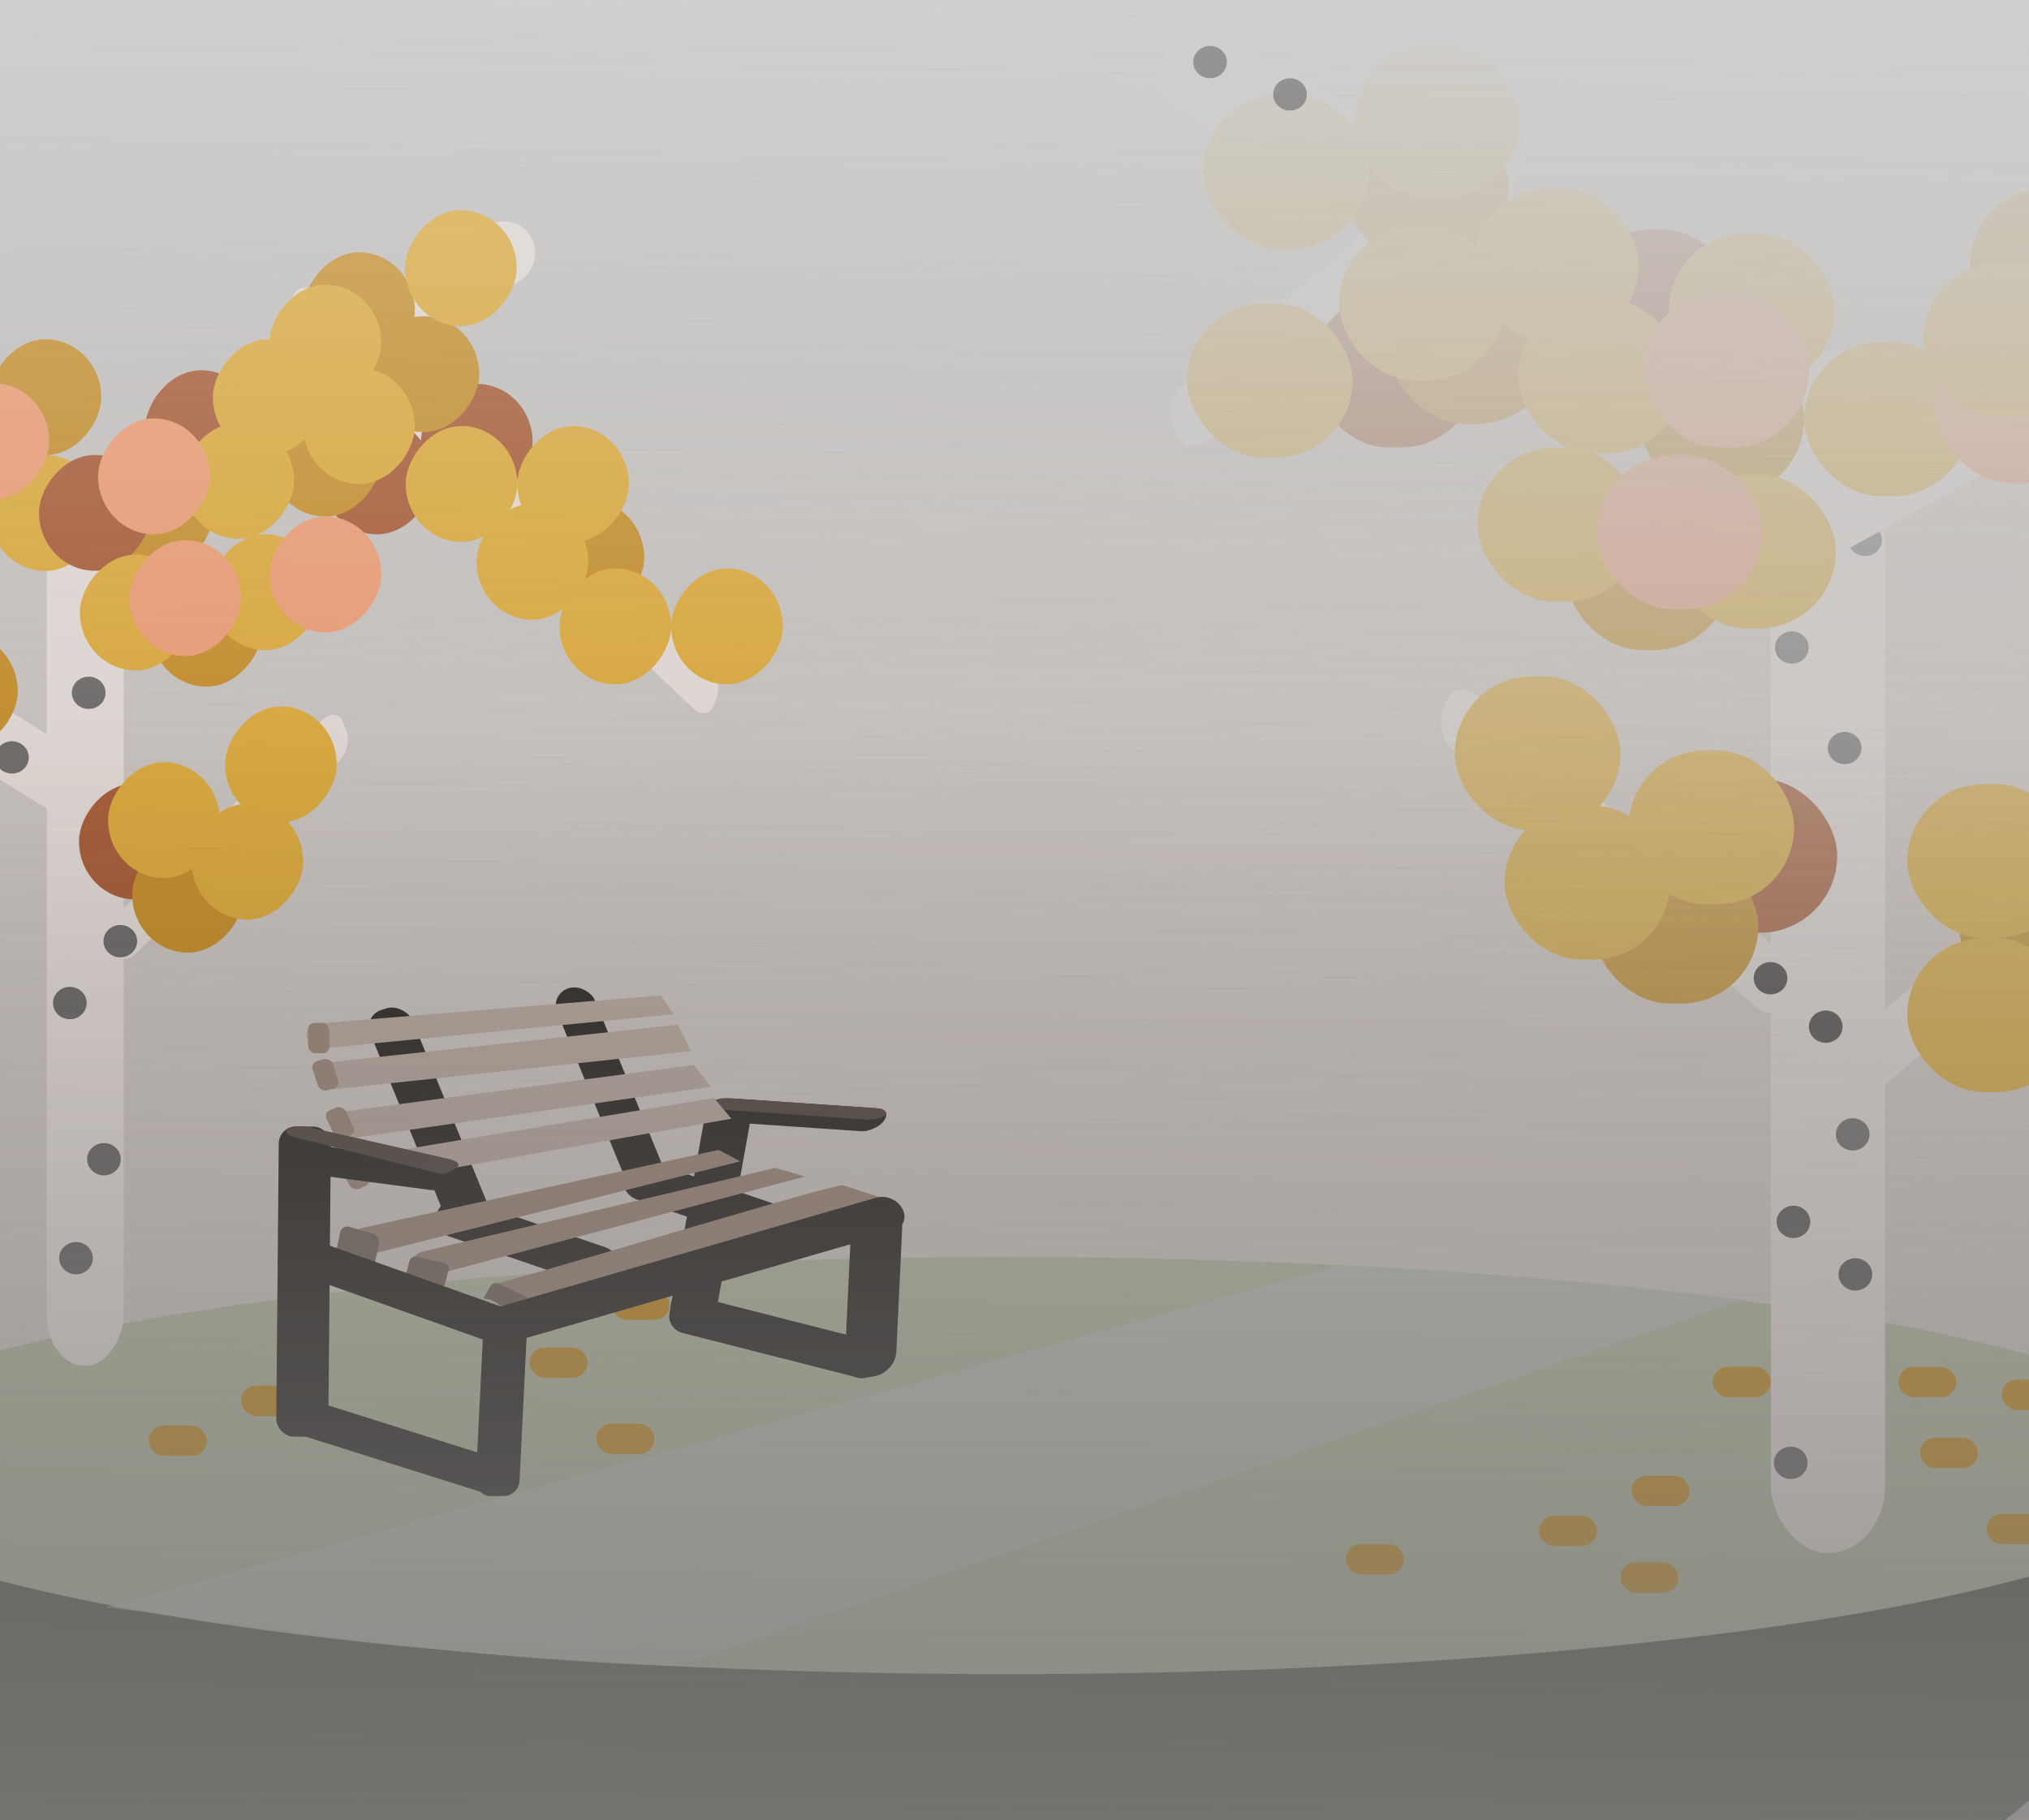 <?xml version="1.0" encoding="UTF-8" standalone="no"?>
<!-- Created with Inkscape (http://www.inkscape.org/) -->

<svg
   width="190.861mm"
   height="171.231mm"
   viewBox="0 0 190.861 171.231"
   version="1.1"
   id="svg6261"
   xmlns:xlink="http://www.w3.org/1999/xlink"
   xmlns="http://www.w3.org/2000/svg"
   >
  <rect x="0" y="0" width="190.861" height="171.231" fill="#333333" stroke="none"/>
  <defs
     id="defs6258">
    <linearGradient
       id="linearGradient149414">
      <stop
         style="stop-color:#b187de;stop-opacity:1;"
         offset="0"
         id="stop149410" />
      <stop
         style="stop-color:#b187de;stop-opacity:0;"
         offset="1"
         id="stop149412" />
    </linearGradient>
    <linearGradient
       id="linearGradient146892">
      <stop
         style="stop-color:#caac35;stop-opacity:1;"
         offset="0"
         id="stop146888" />
      <stop
         style="stop-color:#caac35;stop-opacity:0;"
         offset="1"
         id="stop146890" />
    </linearGradient>
    <clipPath
       clipPathUnits="userSpaceOnUse"
       id="clipath_lpe_path-effect160124">
      <path
         id="lpe_path-effect160124"
         style="fill:#deaa87;fill-opacity:1;stroke:none;stroke-width:0.364;stroke-miterlimit:4;stroke-dasharray:1.092, 0.364;stroke-dashoffset:0;stroke-opacity:1"
         class="powerclip"
         d="M 46.679,56.595 H 186.114 V 298.432 H 46.679 Z M -3727.577,-2363.192 c -1.001,0 -1.806,0.806 -1.806,1.806 v 5683.883 c 0,1.001 0.806,1.806 1.806,1.806 h 1296.654 c 1.001,0 1.806,-0.806 1.806,-1.806 v -5683.883 c 0,-1.001 -0.806,-1.806 -1.806,-1.806 z" />
    </clipPath>
    <clipPath
       clipPathUnits="userSpaceOnUse"
       id="clipath_lpe_path-effect160220">
      <path
         id="lpe_path-effect160220"
         style="fill:#deaa87;fill-opacity:1;stroke:none;stroke-width:0.364;stroke-miterlimit:4;stroke-dasharray:1.092, 0.364;stroke-dashoffset:0;stroke-opacity:1"
         class="powerclip"
         d="m 67.846,256.014 h 36.537 v 34.293 H 67.846 Z M -3738.745,-2302.147 c -1.001,0 -1.806,0.806 -1.806,1.806 v 5683.883 c 0,1.001 0.806,1.806 1.806,1.806 h 1296.654 c 1.001,0 1.806,-0.806 1.806,-1.806 v -5683.883 c 0,-1.001 -0.806,-1.806 -1.806,-1.806 z" />
    </clipPath>
    <clipPath
       clipPathUnits="userSpaceOnUse"
       id="clipath_lpe_path-effect160224">
      <path
         id="lpe_path-effect160224"
         style="fill:#deaa87;fill-opacity:1;stroke:none;stroke-width:0.364;stroke-miterlimit:4;stroke-dasharray:1.092, 0.364;stroke-dashoffset:0;stroke-opacity:1"
         class="powerclip"
         d="m 114.781,255.503 h 36.533 v 34.219 H 114.781 Z M -3738.745,-2302.147 c -1.001,0 -1.806,0.806 -1.806,1.806 v 5683.883 c 0,1.001 0.806,1.806 1.806,1.806 h 1296.654 c 1.001,0 1.806,-0.806 1.806,-1.806 v -5683.883 c 0,-1.001 -0.806,-1.806 -1.806,-1.806 z" />
    </clipPath>
    <clipPath
       clipPathUnits="userSpaceOnUse"
       id="clipath_lpe_path-effect160228">
      <path
         id="lpe_path-effect160228"
         style="fill:#deaa87;fill-opacity:1;stroke:none;stroke-width:0.435;stroke-miterlimit:4;stroke-dasharray:1.306, 0.435;stroke-dashoffset:0;stroke-opacity:1"
         class="powerclip"
         d="M 1.975,359.413 H 46.262 v 58.305 H 1.975 Z M -4104.262,-3156.187 c -1.326,0 -2.393,1.067 -2.393,2.393 v 7530.355 c 0,1.326 1.067,2.393 2.393,2.393 h 1400.004 c 1.326,0 2.393,-1.067 2.393,-2.393 V -3153.794 c 0,-1.326 -1.067,-2.393 -2.393,-2.393 z" />
    </clipPath>
    <clipPath
       clipPathUnits="userSpaceOnUse"
       id="clipath_lpe_path-effect160232">
      <path
         id="lpe_path-effect160232"
         style="fill:#deaa87;fill-opacity:1;stroke:none;stroke-width:0.435;stroke-miterlimit:4;stroke-dasharray:1.306, 0.435;stroke-dashoffset:0;stroke-opacity:1"
         class="powerclip"
         d="M 1.975,359.413 H 46.262 v 58.305 H 1.975 Z M -4162.965,-3154.613 c -1.326,0 -2.393,1.067 -2.393,2.393 V 4378.136 c 0,1.326 1.067,2.393 2.393,2.393 h 1400.004 c 1.326,0 2.393,-1.067 2.393,-2.393 v -7530.355 c 0,-1.326 -1.067,-2.393 -2.393,-2.393 z" />
    </clipPath>
    <clipPath
       clipPathUnits="userSpaceOnUse"
       id="clipPath30755">
      <ellipse
         style="display:none;fill:#ff0000;fill-opacity:1;stroke-width:0.318"
         id="ellipse30757"
         cx="170.89"
         cy="78.033"
         rx="4.646"
         ry="4.049" />
      <path
         id="lpe_path-effect30759"
         style="fill:#ff0000;fill-opacity:1;stroke-width:0.318"
         class="powerclip"
         d="m 159.518,68.144 h 22.567 v 20.177 h -22.567 z m 16.018,9.89 a 4.646,4.049 0 0 0 -4.646,-4.049 4.646,4.049 0 0 0 -4.646,4.049 4.646,4.049 0 0 0 4.646,4.049 4.646,4.049 0 0 0 4.646,-4.049 z" />
    </clipPath>
    <filter
       style="color-interpolation-filters:sRGB"
       id="filter39276"
       x="-2.702"
       y="-1.972"
       width="6.404"
       height="4.944">
      <feGaussianBlur
         stdDeviation="20.722 12.509"
         result="blur"
         id="feGaussianBlur39274" />
    </filter>
    <filter
       style="color-interpolation-filters:sRGB"
       id="filter142465"
       x="-0.193"
       y="-0.28"
       width="1.386"
       height="1.56">
      <feGaussianBlur
         stdDeviation="7.75"
         result="blur"
         id="feGaussianBlur142463" />
    </filter>
    <radialGradient
       xlink:href="#linearGradient146892"
       id="radialGradient146894"
       cx="3.254"
       cy="-56.755"
       fx="3.254"
       fy="-56.755"
       r="64.83"
       gradientTransform="matrix(3.371,2.171,-1.001,1.069,-137.327,103.992)"
       gradientUnits="userSpaceOnUse" />
    <radialGradient
       xlink:href="#linearGradient149414"
       id="radialGradient149416"
       cx="134.507"
       cy="-5.867"
       fx="134.507"
       fy="-5.867"
       r="64.83"
       gradientTransform="matrix(-2.678,-0.388,0.256,-1.729,661.26,154.215)"
       gradientUnits="userSpaceOnUse" />
    <filter
       style="color-interpolation-filters:sRGB"
       id="filter149668"
       x="-0.672"
       y="-0.531"
       width="2.344"
       height="2.063">
      <feGaussianBlur
         stdDeviation="9.383"
         result="fbSourceGraphic"
         id="feGaussianBlur149666" />
      <feColorMatrix
         result="fbSourceGraphicAlpha"
         in="fbSourceGraphic"
         values="0 0 0 -1 0 0 0 0 -1 0 0 0 0 -1 0 0 0 0 1 0"
         id="feColorMatrix149688" />
      <feGaussianBlur
         id="feGaussianBlur149690"
         stdDeviation="18.223 21.436"
         result="blur"
         in="fbSourceGraphic" />
    </filter>
    <filter
       style="color-interpolation-filters:sRGB"
       id="filter149668-9"
       x="-0.49"
       y="-0.402"
       width="1.979"
       height="1.805">
      <feGaussianBlur
         stdDeviation="1.895"
         result="fbSourceGraphic"
         id="feGaussianBlur149666-4" />
      <feColorMatrix
         result="fbSourceGraphicAlpha"
         in="fbSourceGraphic"
         values="0 0 0 -1 0 0 0 0 -1 0 0 0 0 -1 0 0 0 0 1 0"
         id="feColorMatrix149688-6" />
      <feGaussianBlur
         id="feGaussianBlur149690-9"
         stdDeviation="18.223 21.436"
         result="blur"
         in="fbSourceGraphic" />
    </filter>
    <filter
       style="color-interpolation-filters:sRGB"
       id="filter149668-9-2"
       x="-0.519"
       y="-0.423"
       width="2.038"
       height="1.847">
      <feGaussianBlur
         stdDeviation="3.112"
         result="fbSourceGraphic"
         id="feGaussianBlur149666-4-4" />
      <feColorMatrix
         result="fbSourceGraphicAlpha"
         in="fbSourceGraphic"
         values="0 0 0 -1 0 0 0 0 -1 0 0 0 0 -1 0 0 0 0 1 0"
         id="feColorMatrix149688-6-7" />
      <feGaussianBlur
         id="feGaussianBlur149690-9-7"
         stdDeviation="18.223 21.436"
         result="blur"
         in="fbSourceGraphic" />
    </filter>
    <filter
       style="color-interpolation-filters:sRGB"
       id="filter149668-9-2-4"
       x="-0.519"
       y="-0.423"
       width="2.038"
       height="1.847">
      <feGaussianBlur
         stdDeviation="3.112"
         result="fbSourceGraphic"
         id="feGaussianBlur149666-4-4-8" />
      <feColorMatrix
         result="fbSourceGraphicAlpha"
         in="fbSourceGraphic"
         values="0 0 0 -1 0 0 0 0 -1 0 0 0 0 -1 0 0 0 0 1 0"
         id="feColorMatrix149688-6-7-1" />
      <feGaussianBlur
         id="feGaussianBlur149690-9-7-2"
         stdDeviation="18.223 21.436"
         result="blur"
         in="fbSourceGraphic" />
    </filter>
    <linearGradient
       id="linearGradient61943">
      <stop
         style="stop-color:#16191d;stop-opacity:1;"
         offset="0"
         id="stop61939" />
      <stop
         style="stop-color:#16191d;stop-opacity:0;"
         offset="1"
         id="stop61941" />
    </linearGradient>
    <linearGradient
       id="linearGradient61524">
      <stop
         style="stop-color:#bac7d7;stop-opacity:1;"
         offset="0"
         id="stop61520" />
      <stop
         style="stop-color:#bac7d7;stop-opacity:0;"
         offset="1"
         id="stop61522" />
    </linearGradient>
    <linearGradient
       id="linearGradient59407">
      <stop
         style="stop-color:#ffeeaa;stop-opacity:1;"
         offset="0"
         id="stop59403" />
      <stop
         style="stop-color:#ffeeaa;stop-opacity:0;"
         offset="1"
         id="stop59405" />
    </linearGradient>
    <linearGradient
       xlink:href="#linearGradient44158"
       id="linearGradient44160"
       x1="-14811.454"
       y1="62.515"
       x2="-8640.047"
       y2="-274.829"
       gradientUnits="userSpaceOnUse"
       gradientTransform="matrix(0.035,0,0,0.041,216.164,24.264)" />
    <linearGradient
       id="linearGradient44158">
      <stop
         style="stop-color:#cdde87;stop-opacity:1;"
         offset="0"
         id="stop44154" />
      <stop
         style="stop-color:#cdde87;stop-opacity:0;"
         offset="1"
         id="stop44156" />
    </linearGradient>
    <linearGradient
       xlink:href="#linearGradient59407"
       id="linearGradient59409"
       x1="-3.243"
       y1="-12.176"
       x2="-4.553"
       y2="68.435"
       gradientUnits="userSpaceOnUse" />
    <filter
       style="color-interpolation-filters:sRGB"
       id="filter59928"
       x="-0.37"
       y="-0.341"
       width="1.739"
       height="1.681">
      <feGaussianBlur
         stdDeviation="4.974 4.265"
         result="blur"
         id="feGaussianBlur59926" />
    </filter>
    <linearGradient
       xlink:href="#linearGradient61524"
       id="linearGradient61526"
       x1="41.597"
       y1="33.376"
       x2="64.704"
       y2="68.554"
       gradientUnits="userSpaceOnUse" />
    <linearGradient
       xlink:href="#linearGradient61943"
       id="linearGradient61945"
       x1="144.25"
       y1="68.686"
       x2="57.288"
       y2="23.219"
       gradientUnits="userSpaceOnUse" />
    <linearGradient
       id="linearGradient10880">
      <stop
         style="stop-color:#808080;stop-opacity:1;"
         offset="0"
         id="stop10876" />
      <stop
         style="stop-color:#808080;stop-opacity:0;"
         offset="1"
         id="stop10878" />
    </linearGradient>
    <linearGradient
       id="linearGradient10365">
      <stop
         style="stop-color:#f2f2f2;stop-opacity:1;"
         offset="0"
         id="stop10361" />
      <stop
         style="stop-color:#f2f2f2;stop-opacity:0;"
         offset="1"
         id="stop10363" />
    </linearGradient>
    <linearGradient
       id="linearGradient4335">
      <stop
         style="stop-color:#b3b3b3;stop-opacity:1;"
         offset="0"
         id="stop4331" />
      <stop
         style="stop-color:#b3b3b3;stop-opacity:0;"
         offset="1"
         id="stop4333" />
    </linearGradient>
    <clipPath
       clipPathUnits="userSpaceOnUse"
       id="clipath_lpe_path-effect160124-3">
      <path
         id="lpe_path-effect160124-6"
         style="fill:#deaa87;fill-opacity:1;stroke:none;stroke-width:0.364;stroke-miterlimit:4;stroke-dasharray:1.092, 0.364;stroke-dashoffset:0;stroke-opacity:1"
         class="powerclip"
         d="M 46.679,56.595 H 186.114 V 298.432 H 46.679 Z M -3727.577,-2363.192 c -1.001,0 -1.806,0.806 -1.806,1.806 v 5683.883 c 0,1.001 0.806,1.806 1.806,1.806 h 1296.654 c 1.001,0 1.806,-0.806 1.806,-1.806 v -5683.883 c 0,-1.001 -0.806,-1.806 -1.806,-1.806 z" />
    </clipPath>
    <filter
       style="color-interpolation-filters:sRGB"
       id="filter57585"
       x="-0.509"
       y="-0.635"
       width="2.018"
       height="2.27">
      <feGaussianBlur
         stdDeviation="15.966 17.384"
         result="blur"
         id="feGaussianBlur57583" />
    </filter>
    <linearGradient
       xlink:href="#linearGradient4335"
       id="linearGradient4337"
       x1="-222.424"
       y1="-232.557"
       x2="-225.971"
       y2="-373.409"
       gradientUnits="userSpaceOnUse"
       gradientTransform="translate(362.445,-39.545)" />
    <linearGradient
       xlink:href="#linearGradient10365"
       id="linearGradient10367"
       x1="150.843"
       y1="-278.915"
       x2="149.291"
       y2="-374.928"
       gradientUnits="userSpaceOnUse"
       gradientTransform="translate(-1.3447266e-5,1.5764648e-5)" />
    <linearGradient
       xlink:href="#linearGradient10880"
       id="linearGradient10882"
       x1="171.399"
       y1="-459.505"
       x2="172.255"
       y2="-346.295"
       gradientUnits="userSpaceOnUse"
       gradientTransform="translate(-2.0263672e-5,-4.0220703e-5)" />
  </defs>
  <g
     id="layer1"
     transform="translate(-83.488,-278.711)">
    <rect
       style="fill:#c8beb7;fill-opacity:1;stroke-width:0.145"
       id="rect54141-7-6-7-2-7"
       width="317.519"
       height="208.209"
       x="15.715"
       y="-471.966"
       ry="35.778"
       transform="scale(1,-1)" />
    <path
       style="fill:#454837;fill-opacity:1;stroke-width:0.495"
       id="path22897-4"
       d="m 291.449,416.514 a 113.621,59.901 0 0 1 -57.221,52 113.621,59.901 0 0 1 -114.028,-0.376 113.621,59.901 0 0 1 -55.984,-52.373 l 113.612,0.748 z" />
    <rect
       style="fill:#bc8118;fill-opacity:1;stroke-width:0.016"
       id="rect260-5-93-1-75-2"
       width="5.458"
       height="2.852"
       x="105.136"
       y="417.231"
       ry="1.426" />
    <ellipse
       style="fill:#a7ac93;fill-opacity:1;stroke-width:0.161"
       id="path21621-5"
       cx="178.174"
       cy="416.609"
       rx="113.56"
       ry="19.619" />
    <rect
       style="fill:#bc8118;fill-opacity:1;stroke-width:0.016"
       id="rect260-5-93-1-75-8-9"
       width="5.458"
       height="2.852"
       x="97.478"
       y="412.844"
       ry="1.426" />
    <rect
       style="fill:#dad1cc;fill-opacity:1;stroke-width:0.288"
       id="rect35"
       width="10.748"
       height="113.136"
       x="250.068"
       y="311.689"
       ry="6.356" />
    <rect
       style="fill:#bc8118;fill-opacity:1;stroke-width:0.016"
       id="rect260-5-93-1-75-7-6"
       width="5.458"
       height="2.852"
       x="106.166"
       y="409.083"
       ry="1.426" />
    <ellipse
       style="opacity:0.643;fill:#1a1a1a;fill-opacity:1;stroke-width:0.265"
       id="path6100-2"
       cx="257.763"
       cy="385.442"
       rx="1.583"
       ry="1.52" />
    <ellipse
       style="opacity:0.643;fill:#1a1a1a;fill-opacity:1;stroke-width:0.265"
       id="path6100-5"
       cx="257.003"
       cy="349.089"
       rx="1.583"
       ry="1.52" />
    <ellipse
       style="opacity:0.643;fill:#1a1a1a;fill-opacity:1;stroke-width:0.265"
       id="path6100-40"
       cx="252.038"
       cy="339.633"
       rx="1.583"
       ry="1.52" />
    <ellipse
       style="opacity:0.643;fill:#1a1a1a;fill-opacity:1;stroke-width:0.265"
       id="path6100-59"
       cx="258.935"
       cy="329.512"
       rx="1.583"
       ry="1.52" />
    <rect
       style="fill:#dad1cc;fill-opacity:1;stroke-width:0.203"
       id="rect35-2"
       width="8.154"
       height="74.583"
       x="-158.895"
       y="313.938"
       ry="4.19"
       transform="matrix(0.527,-0.85,0.875,0.485,0,0)" />
    <rect
       style="fill:#dad1cc;fill-opacity:1;stroke-width:0.203"
       id="rect35-2-3"
       width="8.154"
       height="74.583"
       x="-414.141"
       y="-105.804"
       ry="4.19"
       transform="matrix(-0.527,-0.85,-0.875,0.485,0,0)" />
    <rect
       style="fill:#dad1cc;fill-opacity:1;stroke-width:0.128"
       id="rect35-2-3-7"
       width="5.684"
       height="42.472"
       x="-483.477"
       y="-140.59"
       ry="2.386"
       transform="matrix(-0.375,-0.927,-0.763,0.647,0,0)" />
    <rect
       style="fill:#dad1cc;fill-opacity:1;stroke-width:0.128"
       id="rect35-2-3-7-5"
       width="5.684"
       height="42.472"
       x="-130.566"
       y="350.322"
       ry="2.386"
       transform="matrix(0.375,-0.927,0.763,0.647,0,0)" />
    <rect
       style="fill:#dad1cc;fill-opacity:1;stroke-width:0.128"
       id="rect35-2-3-7-5-9"
       width="5.684"
       height="42.472"
       x="-391.339"
       y="-105.863"
       ry="2.386"
       transform="matrix(-0.375,-0.927,-0.763,0.647,0,0)" />
    <rect
       style="fill:#dad1cc;fill-opacity:1;stroke-width:0.128"
       id="rect35-2-3-7-5-9-2"
       width="5.684"
       height="42.472"
       x="411.825"
       y="-9.931"
       ry="2.386"
       transform="matrix(0.681,0.732,0.482,-0.876,0,0)" />
    <rect
       style="fill:#d49e29;fill-opacity:1;stroke-width:0.061"
       id="rect260"
       width="15.579"
       height="14.492"
       x="253.201"
       y="310.912"
       ry="7.246" />
    <rect
       style="fill:#bc8118;fill-opacity:1;stroke-width:0.061"
       id="rect260-5"
       width="15.579"
       height="14.492"
       x="237.622"
       y="310.912"
       ry="7.246" />
    <rect
       style="fill:#bc8118;fill-opacity:1;stroke-width:0.061"
       id="rect260-5-93"
       width="15.579"
       height="14.492"
       x="230.721"
       y="325.377"
       ry="7.246" />
    <rect
       style="fill:#9c4b23;fill-opacity:1;stroke-width:0.061"
       id="rect260-3-6-7-5-3-0-1-9-45"
       width="15.579"
       height="14.492"
       x="240.728"
       y="351.976"
       ry="7.246" />
    <rect
       style="fill:#bc8118;fill-opacity:1;stroke-width:0.061"
       id="rect260-5-93-6"
       width="15.579"
       height="14.492"
       x="233.31"
       y="358.634"
       ry="7.246" />
    <rect
       style="fill:#9c4b23;fill-opacity:1;stroke-width:0.061"
       id="rect260-3-6-7-5-3-0-1"
       width="15.579"
       height="14.492"
       x="276.441"
       y="358.306"
       ry="7.246" />
    <rect
       style="fill:#9c4b23;fill-opacity:1;stroke-width:0.061"
       id="rect260-3-6-7-5-3-0-1-9"
       width="15.579"
       height="14.492"
       x="281.067"
       y="309.663"
       ry="7.246" />
    <rect
       style="fill:#9c4b23;fill-opacity:1;stroke-width:0.061"
       id="rect260-3-6-7-5-3-0-1-9-4"
       width="15.579"
       height="14.492"
       x="231.481"
       y="300.297"
       ry="7.246" />
    <rect
       style="fill:#9c4b23;fill-opacity:1;stroke-width:0.061"
       id="rect260-3-6-7-5-3-0-1-9-7"
       width="15.579"
       height="14.492"
       x="206.909"
       y="306.325"
       ry="7.246" />
    <rect
       style="fill:#9c4b23;fill-opacity:1;stroke-width:0.061"
       id="rect260-3-6-7-5-3-0-1-9-8"
       width="15.579"
       height="14.492"
       x="281.067"
       y="280.68"
       ry="7.246" />
    <rect
       style="fill:#bc8118;fill-opacity:1;stroke-width:0.061"
       id="rect260-5-93-1"
       width="15.579"
       height="14.492"
       x="267.862"
       y="359.137"
       ry="7.246" />
    <rect
       style="fill:#bc8118;fill-opacity:1;stroke-width:0.016"
       id="rect260-5-93-1-75"
       width="5.458"
       height="2.852"
       x="235.919"
       y="425.711"
       ry="1.426" />
    <rect
       style="fill:#bc8118;fill-opacity:1;stroke-width:0.016"
       id="rect260-5-93-1-75-8"
       width="5.458"
       height="2.852"
       x="228.261"
       y="421.324"
       ry="1.426" />
    <rect
       style="fill:#bc8118;fill-opacity:1;stroke-width:0.016"
       id="rect260-5-93-1-75-0-1"
       width="5.458"
       height="2.852"
       x="133.304"
       y="405.5"
       ry="1.426" />
    <rect
       style="fill:#bc8118;fill-opacity:1;stroke-width:0.016"
       id="rect260-5-93-1-75-7"
       width="5.458"
       height="2.852"
       x="236.949"
       y="417.562"
       ry="1.426" />
    <rect
       style="fill:#bc8118;fill-opacity:1;stroke-width:0.016"
       id="rect260-5-93-1-75-7-2"
       width="5.458"
       height="2.852"
       x="244.595"
       y="407.299"
       ry="1.426" />
    <rect
       style="fill:#bc8118;fill-opacity:1;stroke-width:0.016"
       id="rect260-5-93-1-75-7-2-2"
       width="5.458"
       height="2.852"
       x="210.092"
       y="424.005"
       ry="1.426" />
    <rect
       style="fill:#bc8118;fill-opacity:1;stroke-width:0.016"
       id="rect260-5-93-1-75-7-2-20"
       width="5.458"
       height="2.852"
       x="262.06"
       y="407.321"
       ry="1.426" />
    <rect
       style="fill:#bc8118;fill-opacity:1;stroke-width:0.016"
       id="rect260-5-93-1-75-4-0"
       width="5.458"
       height="2.852"
       x="139.574"
       y="412.665"
       ry="1.426" />
    <rect
       style="fill:#bc8118;fill-opacity:1;stroke-width:0.016"
       id="rect260-5-93-1-75-0"
       width="5.458"
       height="2.852"
       x="264.088"
       y="413.98"
       ry="1.426" />
    <rect
       style="fill:#bc8118;fill-opacity:1;stroke-width:0.016"
       id="rect260-5-93-1-75-4"
       width="5.458"
       height="2.852"
       x="270.357"
       y="421.145"
       ry="1.426" />
    <rect
       style="fill:#bc8118;fill-opacity:1;stroke-width:0.016"
       id="rect260-5-93-1-75-80"
       width="5.458"
       height="2.852"
       x="271.79"
       y="408.516"
       ry="1.426" />
    <rect
       style="fill:#bc8118;fill-opacity:1;stroke-width:0.061"
       id="rect260-5-93-1-2"
       width="15.579"
       height="14.492"
       x="272.014"
       y="311.25"
       ry="7.246" />
    <rect
       style="fill:#bc8118;fill-opacity:1;stroke-width:0.061"
       id="rect260-5-93-1-9"
       width="15.579"
       height="14.492"
       x="288.643"
       y="299.627"
       ry="7.246" />
    <rect
       style="fill:#bc8118;fill-opacity:1;stroke-width:0.061"
       id="rect260-5-93-1-3"
       width="15.579"
       height="14.492"
       x="276.067"
       y="277.244"
       ry="7.246" />
    <rect
       style="fill:#bc8118;fill-opacity:1;stroke-width:0.061"
       id="rect260-5-9"
       width="15.579"
       height="14.492"
       x="268.779"
       y="296.42"
       ry="7.246" />
    <rect
       style="fill:#bc8118;fill-opacity:1;stroke-width:0.061"
       id="rect260-5-9-0"
       width="15.579"
       height="14.492"
       x="209.821"
       y="289.024"
       ry="7.246" />
    <rect
       style="fill:#bc8118;fill-opacity:1;stroke-width:0.061"
       id="rect260-5-9-2"
       width="15.579"
       height="14.492"
       x="214.128"
       y="304.097"
       ry="7.246" />
    <rect
       style="fill:#d49e29;fill-opacity:1;stroke-width:0.061"
       id="rect260-3"
       width="15.579"
       height="14.492"
       x="240.601"
       y="323.35"
       ry="7.246" />
    <rect
       style="fill:#d49e29;fill-opacity:1;stroke-width:0.061"
       id="rect260-3-27"
       width="15.579"
       height="14.492"
       x="236.674"
       y="349.316"
       ry="7.246" />
    <rect
       style="fill:#d49e29;fill-opacity:1;stroke-width:0.061"
       id="rect260-3-27-2"
       width="15.579"
       height="14.492"
       x="278.474"
       y="352.483"
       ry="7.246" />
    <rect
       style="fill:#d49e29;fill-opacity:1;stroke-width:0.061"
       id="rect260-3-27-2-8"
       width="15.579"
       height="14.492"
       x="262.895"
       y="352.483"
       ry="7.246" />
    <rect
       style="fill:#d49e29;fill-opacity:1;stroke-width:0.061"
       id="rect260-3-27-2-8-9"
       width="15.579"
       height="14.492"
       x="262.895"
       y="366.975"
       ry="7.246" />
    <rect
       style="fill:#d49e29;fill-opacity:1;stroke-width:0.061"
       id="rect260-3-27-2-8-9-7"
       width="15.579"
       height="14.492"
       x="285.06"
       y="271.417"
       ry="7.246" />
    <rect
       style="fill:#d49e29;fill-opacity:1;stroke-width:0.061"
       id="rect260-3-27-2-8-9-3"
       width="15.579"
       height="14.492"
       x="195.14"
       y="307.272"
       ry="7.246" />
    <rect
       style="fill:#d49e29;fill-opacity:1;stroke-width:0.061"
       id="rect260-3-27-8"
       width="15.579"
       height="14.492"
       x="225.021"
       y="354.51"
       ry="7.246" />
    <rect
       style="fill:#d49e29;fill-opacity:1;stroke-width:0.061"
       id="rect260-3-27-8-7"
       width="15.579"
       height="14.492"
       x="220.335"
       y="342.35"
       ry="7.246" />
    <rect
       style="fill:#d49e29;fill-opacity:1;stroke-width:0.061"
       id="rect260-3-27-8-7-9"
       width="15.579"
       height="14.492"
       x="240.474"
       y="300.677"
       ry="7.246" />
    <rect
       style="fill:#d49e29;fill-opacity:1;stroke-width:0.061"
       id="rect260-3-2"
       width="15.579"
       height="14.492"
       x="222.488"
       y="320.817"
       ry="7.246" />
    <rect
       style="fill:#d49e29;fill-opacity:1;stroke-width:0.061"
       id="rect260-3-2-6"
       width="15.579"
       height="14.492"
       x="226.288"
       y="306.884"
       ry="7.246" />
    <rect
       style="fill:#d49e29;fill-opacity:1;stroke-width:0.061"
       id="rect260-3-2-6-0"
       width="15.579"
       height="14.492"
       x="222.044"
       y="296.42"
       ry="7.246" />
    <rect
       style="fill:#d49e29;fill-opacity:1;stroke-width:0.061"
       id="rect260-3-2-6-6"
       width="15.579"
       height="14.492"
       x="209.441"
       y="300.044"
       ry="7.246" />
    <rect
       style="fill:#d49e29;fill-opacity:1;stroke-width:0.061"
       id="rect260-3-2-6-2"
       width="15.579"
       height="14.492"
       x="210.835"
       y="282.892"
       ry="7.246" />
    <rect
       style="fill:#d49e29;fill-opacity:1;stroke-width:0.061"
       id="rect260-3-2-6-61"
       width="15.579"
       height="14.492"
       x="196.648"
       y="287.63"
       ry="7.246" />
    <rect
       style="fill:#e69065;fill-opacity:1;stroke-width:0.061"
       id="rect260-3-6-7"
       width="15.579"
       height="14.492"
       x="265.489"
       y="309.663"
       ry="7.246" />
    <rect
       style="fill:#e69065;fill-opacity:1;stroke-width:0.061"
       id="rect260-3-6-7-5"
       width="15.579"
       height="14.492"
       x="233.68"
       y="321.55"
       ry="7.246" />
    <rect
       style="fill:#e69065;fill-opacity:1;stroke-width:0.061"
       id="rect260-3-6-7-5-3"
       width="15.579"
       height="14.492"
       x="238.066"
       y="306.325"
       ry="7.246" />
    <rect
       style="fill:#e69065;fill-opacity:1;stroke-width:0.061"
       id="rect260-3-6-7-5-3-0"
       width="15.579"
       height="14.492"
       x="281.067"
       y="295.172"
       ry="7.246" />
    <rect
       style="fill:#d49e29;fill-opacity:1;stroke-width:0.061"
       id="rect260-3-6"
       width="15.579"
       height="14.492"
       x="264.414"
       y="303.412"
       ry="7.246" />
    <rect
       style="fill:#d49e29;fill-opacity:1;stroke-width:0.061"
       id="rect260-3-6-1"
       width="15.579"
       height="14.492"
       x="288.287"
       y="304.85"
       ry="7.246" />
    <rect
       style="fill:#e3b158;fill-opacity:1;stroke-width:0.061"
       id="rect260-6"
       width="15.579"
       height="14.492"
       x="274.859"
       y="302.12"
       ry="7.246" />
    <rect
       style="fill:url(#linearGradient4337);fill-opacity:1;stroke-width:0.145"
       id="rect54141-7-6-7-2-7-3"
       width="317.519"
       height="208.209"
       x="15.715"
       y="-471.966"
       ry="35.778"
       transform="scale(1,-1)" />
    <rect
       style="fill:#dad1cc;fill-opacity:1;stroke-width:0.205"
       id="rect35-5"
       width="7.245"
       height="85.112"
       x="-95.126"
       y="322.117"
       ry="4.782"
       transform="scale(-1,1)" />
    <rect
       style="fill:#dad1cc;fill-opacity:1;stroke-width:0.145"
       id="rect35-2-0"
       width="5.964"
       height="51.703"
       x="-329.664"
       y="29.399"
       ry="2.905"
       transform="matrix(-0.485,-0.874,-0.851,0.526,0,0)" />
    <rect
       style="fill:#dad1cc;fill-opacity:1;stroke-width:0.145"
       id="rect35-2-3-4"
       width="5.964"
       height="51.703"
       x="-255.979"
       y="213.592"
       ry="2.905"
       transform="matrix(0.485,-0.874,0.851,0.526,0,0)" />
    <rect
       style="fill:#dad1cc;fill-opacity:1;stroke-width:0.093"
       id="rect35-2-3-7-8"
       width="4.216"
       height="30.063"
       x="-162.075"
       y="252.75"
       ry="1.689"
       transform="matrix(0.341,-0.94,0.726,0.687,0,0)" />
    <rect
       style="fill:#dad1cc;fill-opacity:1;stroke-width:0.093"
       id="rect35-2-3-7-5-7"
       width="4.216"
       height="30.063"
       x="-363.903"
       y="10.237"
       ry="1.689"
       transform="matrix(-0.341,-0.94,-0.726,0.687,0,0)" />
    <rect
       style="fill:#dad1cc;fill-opacity:1;stroke-width:0.093"
       id="rect35-2-3-7-5-9-1"
       width="4.216"
       height="30.063"
       x="-162.041"
       y="227.945"
       ry="1.689"
       transform="matrix(0.341,-0.94,0.726,0.687,0,0)" />
    <rect
       style="fill:#d49e29;fill-opacity:1;stroke-width:0.044"
       id="rect260-2"
       width="10.501"
       height="10.902"
       x="-93.014"
       y="321.533"
       ry="5.451"
       transform="scale(-1,1)" />
    <rect
       style="fill:#bc8118;fill-opacity:1;stroke-width:0.044"
       id="rect260-5-7"
       width="10.501"
       height="10.902"
       x="-103.514"
       y="321.533"
       ry="5.451"
       transform="scale(-1,1)" />
    <rect
       style="fill:#bc8118;fill-opacity:1;stroke-width:0.044"
       id="rect260-5-93-2"
       width="10.501"
       height="10.902"
       x="-108.166"
       y="332.415"
       ry="5.451"
       transform="scale(-1,1)" />
    <rect
       style="fill:#9c4b23;fill-opacity:1;stroke-width:0.044"
       id="rect260-3-6-7-5-3-0-1-9-45-2"
       width="10.501"
       height="10.902"
       x="-101.421"
       y="352.426"
       ry="5.451"
       transform="scale(-1,1)" />
    <rect
       style="fill:#bc8118;fill-opacity:1;stroke-width:0.044"
       id="rect260-5-93-6-6"
       width="10.501"
       height="10.902"
       x="-106.421"
       y="357.435"
       ry="5.451"
       transform="scale(-1,1)" />
    <rect
       style="fill:#9c4b23;fill-opacity:1;stroke-width:0.044"
       id="rect260-3-6-7-5-3-0-1-1"
       width="10.501"
       height="10.902"
       x="-76.588"
       y="329.447"
       ry="5.451"
       transform="scale(-1,1)" />
    <rect
       style="fill:#9c4b23;fill-opacity:1;stroke-width:0.044"
       id="rect260-3-6-7-5-3-0-1-9-0"
       width="10.501"
       height="10.902"
       x="-97.665"
       y="321.513"
       ry="5.451"
       transform="scale(-1,1)" />
    <rect
       style="fill:#9c4b23;fill-opacity:1;stroke-width:0.044"
       id="rect260-3-6-7-5-3-0-1-9-4-6"
       width="10.501"
       height="10.902"
       x="-107.654"
       y="313.547"
       ry="5.451"
       transform="scale(-1,1)" />
    <rect
       style="fill:#9c4b23;fill-opacity:1;stroke-width:0.044"
       id="rect260-3-6-7-5-3-0-1-9-7-1"
       width="10.501"
       height="10.902"
       x="-124.217"
       y="318.082"
       ry="5.451"
       transform="scale(-1,1)" />
    <rect
       style="fill:#9c4b23;fill-opacity:1;stroke-width:0.044"
       id="rect260-3-6-7-5-3-0-1-9-8-5"
       width="10.501"
       height="10.902"
       x="-133.587"
       y="314.831"
       ry="5.451"
       transform="scale(-1,1)" />
    <rect
       style="fill:#bc8118;fill-opacity:1;stroke-width:0.044"
       id="rect260-5-93-1-94"
       width="10.501"
       height="10.902"
       x="-85.157"
       y="338.306"
       ry="5.451"
       transform="scale(-1,1)" />
    <rect
       style="fill:#bc8118;fill-opacity:1;stroke-width:0.044"
       id="rect260-5-93-1-2-9"
       width="10.501"
       height="10.902"
       x="-93.014"
       y="310.631"
       ry="5.451"
       transform="scale(-1,1)" />
    <rect
       style="fill:#bc8118;fill-opacity:1;stroke-width:0.044"
       id="rect260-5-93-1-9-0"
       width="10.501"
       height="10.902"
       x="-122.51"
       y="302.455"
       ry="5.451"
       transform="scale(-1,1)" />
    <rect
       style="fill:#bc8118;fill-opacity:1;stroke-width:0.044"
       id="rect260-5-93-1-3-9"
       width="10.501"
       height="10.902"
       x="-128.569"
       y="308.469"
       ry="5.451"
       transform="scale(-1,1)" />
    <rect
       style="fill:#bc8118;fill-opacity:1;stroke-width:0.044"
       id="rect260-5-9-1"
       width="10.501"
       height="10.902"
       x="-82.513"
       y="310.631"
       ry="5.451"
       transform="scale(-1,1)" />
    <rect
       style="fill:#bc8118;fill-opacity:1;stroke-width:0.044"
       id="rect260-5-9-0-7"
       width="10.501"
       height="10.902"
       x="-144.088"
       y="325.733"
       ry="5.451"
       transform="scale(-1,1)" />
    <rect
       style="fill:#bc8118;fill-opacity:1;stroke-width:0.044"
       id="rect260-5-9-2-7"
       width="10.501"
       height="10.902"
       x="-119.351"
       y="316.406"
       ry="5.451"
       transform="scale(-1,1)" />
    <rect
       style="fill:#d49e29;fill-opacity:1;stroke-width:0.044"
       id="rect260-3-1"
       width="10.501"
       height="10.902"
       x="-101.507"
       y="330.89"
       ry="5.451"
       transform="scale(-1,1)" />
    <rect
       style="fill:#d49e29;fill-opacity:1;stroke-width:0.044"
       id="rect260-3-27-1"
       width="10.501"
       height="10.902"
       x="-104.153"
       y="350.425"
       ry="5.451"
       transform="scale(-1,1)" />
    <rect
       style="fill:#d49e29;fill-opacity:1;stroke-width:0.044"
       id="rect260-3-27-2-5"
       width="10.501"
       height="10.902"
       x="-78.005"
       y="337.86"
       ry="5.451"
       transform="scale(-1,1)" />
    <rect
       style="fill:#d49e29;fill-opacity:1;stroke-width:0.044"
       id="rect260-3-27-2-8-97"
       width="10.501"
       height="10.902"
       x="-82.513"
       y="332.435"
       ry="5.451"
       transform="scale(-1,1)" />
    <rect
       style="fill:#d49e29;fill-opacity:1;stroke-width:0.044"
       id="rect260-3-27-2-8-9-76"
       width="10.501"
       height="10.902"
       x="-70.84"
       y="330.923"
       ry="5.451"
       transform="scale(-1,1)" />
    <rect
       style="fill:#d49e29;fill-opacity:1;stroke-width:0.044"
       id="rect260-3-27-2-8-9-7-7"
       width="10.501"
       height="10.902"
       x="-119.351"
       y="305.504"
       ry="5.451"
       transform="scale(-1,1)" />
    <rect
       style="fill:#d49e29;fill-opacity:1;stroke-width:0.044"
       id="rect260-3-27-2-8-9-3-3"
       width="10.501"
       height="10.902"
       x="-132.15"
       y="318.794"
       ry="5.451"
       transform="scale(-1,1)" />
    <rect
       style="fill:#d49e29;fill-opacity:1;stroke-width:0.044"
       id="rect260-3-27-8-6"
       width="10.501"
       height="10.902"
       x="-112.008"
       y="354.331"
       ry="5.451"
       transform="scale(-1,1)" />
    <rect
       style="fill:#d49e29;fill-opacity:1;stroke-width:0.044"
       id="rect260-3-27-8-7-5"
       width="10.501"
       height="10.902"
       x="-115.167"
       y="345.184"
       ry="5.451"
       transform="scale(-1,1)" />
    <rect
       style="fill:#d49e29;fill-opacity:1;stroke-width:0.044"
       id="rect260-3-27-8-7-9-6"
       width="10.501"
       height="10.902"
       x="-132.088"
       y="298.485"
       ry="5.451"
       transform="scale(-1,1)" />
    <rect
       style="fill:#d49e29;fill-opacity:1;stroke-width:0.044"
       id="rect260-3-2-3"
       width="10.501"
       height="10.902"
       x="-113.716"
       y="328.984"
       ry="5.451"
       transform="scale(-1,1)" />
    <rect
       style="fill:#d49e29;fill-opacity:1;stroke-width:0.044"
       id="rect260-3-2-6-9"
       width="10.501"
       height="10.902"
       x="-111.154"
       y="318.502"
       ry="5.451"
       transform="scale(-1,1)" />
    <rect
       style="fill:#d49e29;fill-opacity:1;stroke-width:0.044"
       id="rect260-3-2-6-0-4"
       width="10.501"
       height="10.902"
       x="-114.015"
       y="310.631"
       ry="5.451"
       transform="scale(-1,1)" />
    <rect
       style="fill:#d49e29;fill-opacity:1;stroke-width:0.044"
       id="rect260-3-2-6-6-8"
       width="10.501"
       height="10.902"
       x="-122.51"
       y="313.357"
       ry="5.451"
       transform="scale(-1,1)" />
    <rect
       style="fill:#d49e29;fill-opacity:1;stroke-width:0.044"
       id="rect260-3-2-6-2-1"
       width="10.501"
       height="10.902"
       x="-142.651"
       y="318.794"
       ry="5.451"
       transform="scale(-1,1)" />
    <rect
       style="fill:#d49e29;fill-opacity:1;stroke-width:0.044"
       id="rect260-3-2-6-61-2"
       width="10.501"
       height="10.902"
       x="-138.82"
       y="326.113"
       ry="5.451"
       transform="scale(-1,1)" />
    <rect
       style="fill:#e69065;fill-opacity:1;stroke-width:0.044"
       id="rect260-3-6-7-9"
       width="10.501"
       height="10.902"
       x="-119.351"
       y="327.308"
       ry="5.451"
       transform="scale(-1,1)" />
    <rect
       style="fill:#e69065;fill-opacity:1;stroke-width:0.044"
       id="rect260-3-6-7-5-39"
       width="10.501"
       height="10.902"
       x="-106.172"
       y="329.536"
       ry="5.451"
       transform="scale(-1,1)" />
    <rect
       style="fill:#e69065;fill-opacity:1;stroke-width:0.044"
       id="rect260-3-6-7-5-3-08"
       width="10.501"
       height="10.902"
       x="-103.215"
       y="318.082"
       ry="5.451"
       transform="scale(-1,1)" />
    <rect
       style="fill:#e69065;fill-opacity:1;stroke-width:0.044"
       id="rect260-3-6-7-5-3-0-8"
       width="10.501"
       height="10.902"
       x="-88.111"
       y="314.773"
       ry="5.451"
       transform="scale(-1,1)" />
    <rect
       style="fill:#d49e29;fill-opacity:1;stroke-width:0.044"
       id="rect260-3-6-5"
       width="10.501"
       height="10.902"
       x="-157.122"
       y="332.193"
       ry="5.451"
       transform="scale(-1,1)" />
    <rect
       style="fill:#d49e29;fill-opacity:1;stroke-width:0.044"
       id="rect260-3-6-1-0"
       width="10.501"
       height="10.902"
       x="-146.621"
       y="332.193"
       ry="5.451"
       transform="scale(-1,1)" />
    <ellipse
       style="opacity:0.643;fill:#1a1a1a;fill-opacity:1;stroke-width:0.265"
       id="path6100"
       cx="93.267"
       cy="387.782"
       rx="1.583"
       ry="1.52" />
    <ellipse
       style="opacity:0.643;fill:#1a1a1a;fill-opacity:1;stroke-width:0.265"
       id="path6100-4"
       cx="90.641"
       cy="397.09"
       rx="1.583"
       ry="1.52" />
    <ellipse
       style="opacity:0.643;fill:#1a1a1a;fill-opacity:1;stroke-width:0.265"
       id="path6100-8"
       cx="90.058"
       cy="373.086"
       rx="1.583"
       ry="1.52" />
    <ellipse
       style="opacity:0.643;fill:#1a1a1a;fill-opacity:1;stroke-width:0.265"
       id="path6100-88"
       cx="94.805"
       cy="367.264"
       rx="1.583"
       ry="1.52" />
    <ellipse
       style="opacity:0.643;fill:#1a1a1a;fill-opacity:1;stroke-width:0.265"
       id="path6100-9"
       cx="84.612"
       cy="349.976"
       rx="1.583"
       ry="1.52" />
    <ellipse
       style="opacity:0.643;fill:#1a1a1a;fill-opacity:1;stroke-width:0.265"
       id="path6100-7"
       cx="91.832"
       cy="343.896"
       rx="1.583"
       ry="1.52" />
    <ellipse
       style="opacity:0.643;fill:#1a1a1a;fill-opacity:1;stroke-width:0.265"
       id="path6100-76"
       cx="251.937"
       cy="416.348"
       rx="1.583"
       ry="1.52" />
    <rect
       style="fill:#bc8118;fill-opacity:1;stroke-width:0.016"
       id="rect260-5-93-1-75-80-4"
       width="5.458"
       height="2.852"
       x="141.007"
       y="400.036"
       ry="1.426" />
    <ellipse
       style="opacity:0.643;fill:#1a1a1a;fill-opacity:1;stroke-width:0.265"
       id="path6100-43"
       cx="250.037"
       cy="370.749"
       rx="1.583"
       ry="1.52" />
    <ellipse
       style="opacity:0.643;fill:#1a1a1a;fill-opacity:1;stroke-width:0.265"
       id="path6100-0"
       cx="255.23"
       cy="375.309"
       rx="1.583"
       ry="1.52" />
    <ellipse
       style="opacity:0.643;fill:#1a1a1a;fill-opacity:1;stroke-width:0.265"
       id="path6100-3"
       cx="252.19"
       cy="393.675"
       rx="1.583"
       ry="1.52" />
    <ellipse
       style="opacity:0.643;fill:#1a1a1a;fill-opacity:1;stroke-width:0.265"
       id="path6100-09"
       cx="258.017"
       cy="398.615"
       rx="1.583"
       ry="1.52" />
    <ellipse
       style="opacity:0.643;fill:#1a1a1a;fill-opacity:1;stroke-width:0.265"
       id="path6100-46"
       cx="197.313"
       cy="284.55"
       rx="1.583"
       ry="1.52" />
    <ellipse
       style="opacity:0.643;fill:#1a1a1a;fill-opacity:1;stroke-width:0.265"
       id="path6100-92"
       cx="204.837"
       cy="287.596"
       rx="1.583"
       ry="1.52" />
    <ellipse
       style="opacity:0.643;fill:#1a1a1a;fill-opacity:1;stroke-width:0.265"
       id="path6100-24"
       cx="306.225"
       cy="297.717"
       rx="1.583"
       ry="1.52" />
    <path
       style="color:#000000;opacity:0.643;fill:#b3b3b3;stroke-width:0.265;-inkscape-stroke:none"
       d="m 147.157,435.469 c -19.839,-0.606 -36.243,-3.399 -53.65,-5.553 L 209.763,397.672 c 14.033,0.911 25.86,1.769 37.707,3.314 z"
       id="rect7267" />
    <rect
       style="fill:#241f1c;fill-opacity:1;stroke-width:0.136"
       id="rect15038-3-9-4"
       width="3.687"
       height="19.252"
       x="355.977"
       y="-203.719"
       ry="1.329"
       transform="matrix(-0.09,0.996,-0.969,-0.247,0,0)" />
    <rect
       style="fill:#241f1c;fill-opacity:1;stroke-width:0.192"
       id="rect15038-3-9-4-3"
       width="4.919"
       height="15.56"
       x="-191.345"
       y="-441.773"
       ry="1.938"
       transform="matrix(-0.985,0.175,0.047,-0.999,0,0)" />
    <rect
       style="fill:#241f1c;fill-opacity:1;stroke-width:0.158"
       id="rect15038-3-9-4-3-4"
       width="4.314"
       height="21.589"
       x="-220.733"
       y="-396.671"
       ry="1.602"
       transform="matrix(-0.998,-0.063,0.176,-0.984,0,0)" />
    <rect
       style="fill:#241f1c;fill-opacity:1;stroke-width:0.177"
       id="rect17820"
       width="4.159"
       height="22.318"
       x="-33.033"
       y="393.521"
       ry="1.836"
       transform="matrix(0.954,-0.299,0.379,0.926,0,0)" />
    <rect
       style="fill:#241f1c;fill-opacity:1;stroke-width:0.176"
       id="rect17820-4"
       width="3.791"
       height="17.896"
       x="329.755"
       y="-279.734"
       ry="1.988"
       transform="matrix(-0.371,0.929,-0.946,-0.323,0,0)" />
    <rect
       style="fill:#241f1c;fill-opacity:1;stroke-width:0.176"
       id="rect17820-4-3"
       width="3.791"
       height="17.896"
       x="320.751"
       y="-294.785"
       ry="1.988"
       transform="matrix(-0.371,0.929,-0.946,-0.323,0,0)" />
    <rect
       style="fill:#241f1c;fill-opacity:1;stroke-width:0.177"
       id="rect17820-7"
       width="3.724"
       height="20.537"
       x="-15.936"
       y="396.854"
       ry="1.836"
       transform="matrix(0.954,-0.299,0.379,0.926,0,0)" />
    <path
       style="color:#000000;fill:#917c6f;stroke-width:0.176;-inkscape-stroke:none"
       d="m 117.677,394.218 33.418,-7.318 2.026,1.08 -34.619,8.71 c -0.734,0.185 -1.504,-0.202 -1.726,-0.867 l -0.024,-0.071 c -0.222,-0.665 0.183,-1.372 0.925,-1.534 z"
       id="rect11562" />
    <path
       style="color:#000000;fill:#ac9d93;stroke-width:0.176;-inkscape-stroke:none"
       d="m 55.922,388.704 33.109,-0.132 0.825,2.599 -33.934,0.111 c -0.694,0.002 -1.252,-0.559 -1.252,-1.252 v -0.074 c 0,-0.694 0.559,-1.252 1.252,-1.252 z"
       id="rect11562-4"
       transform="matrix(0.995,-0.103,0.151,0.989,0,0)" />
    <path
       style="color:#000000;fill:#ac9d93;stroke-width:0.169;-inkscape-stroke:none"
       d="m 47.301,384.905 32.44,0.177 0.88,1.874 -33.321,0.325 c -0.64,0.006 -1.154,-0.515 -1.154,-1.154 v -0.068 c 0,-0.64 0.515,-1.154 1.154,-1.154 z"
       id="rect11562-4-2"
       transform="matrix(0.996,-0.087,0.172,0.985,0,0)" />
    <rect
       style="fill:#241f1c;fill-opacity:1;stroke-width:0.125"
       id="rect15038-3-6-0-5-5"
       width="2.655"
       height="15.832"
       x="-439.965"
       y="408.694"
       ry="1.304"
       transform="matrix(0.586,-0.81,0.998,0.068,0,0)" />
    <rect
       style="fill:#483e37;fill-opacity:1;stroke-width:0.125"
       id="rect15038-3-6-0-5-0-1"
       width="1.328"
       height="16.495"
       x="-438.626"
       y="407.763"
       ry="1.304"
       transform="matrix(0.586,-0.81,0.998,0.068,0,0)" />
    <path
       style="color:#000000;fill:#ac9d93;stroke-width:0.176;-inkscape-stroke:none"
       d="m 42.556,395.644 33.304,0.002 1.178,2.256 -34.482,0.325 c -0.695,0.007 -1.255,-0.56 -1.255,-1.255 v -0.074 c 0,-0.695 0.56,-1.255 1.255,-1.255 z"
       id="rect11562-4-9"
       transform="matrix(0.991,-0.132,0.186,0.983,0,0)" />
    <path
       style="color:#000000;fill:#ac9d93;stroke-width:0.176;-inkscape-stroke:none"
       d="m 25.099,402.695 34.129,0.148 1.149,2.201 -35.278,0.242 c -0.697,0.005 -1.258,-0.561 -1.258,-1.258 v -0.074 c 0,-0.697 0.561,-1.258 1.258,-1.258 z"
       id="rect11562-4-9-9"
       transform="matrix(0.986,-0.168,0.229,0.973,0,0)" />
    <path
       style="color:#000000;fill:#917c6f;stroke-width:0.176;-inkscape-stroke:none"
       d="m 123.179,396.484 33.201,-7.883 2.849,0.801 -35.25,9.364 c -0.698,0.185 -1.438,-0.175 -1.659,-0.807 -0.222,-0.632 0.156,-1.308 0.859,-1.475 z"
       id="rect11562-1" />
    <path
       style="color:#000000;fill:#917c6f;stroke-width:0.176;-inkscape-stroke:none"
       d="m 130.13,399.492 c 7.005,-1.82 31.86,-9.454 32.665,-9.262 l 3.25,1.054 c 0.356,0.115 -0.464,0.397 -0.818,0.505 l -34.013,10.383 c -0.353,0.108 -0.264,-0.563 -0.505,-0.827 l -0.983,-1.079 c -0.241,-0.264 0.048,-0.67 0.403,-0.775 z"
       id="rect11562-1-9" />
    <rect
       style="fill:#6c5d53;fill-opacity:1;stroke-width:0.15"
       id="rect13642-6"
       width="3.775"
       height="2.368"
       x="218.18"
       y="359.46"
       ry="0.53"
       transform="matrix(0.975,0.224,-0.252,0.968,0,0)" />
    <rect
       style="fill:#6c5d53;fill-opacity:1;stroke-width:0.178"
       id="rect13642-6-5"
       width="3.805"
       height="3.272"
       x="195.542"
       y="348.421"
       ry="0.733"
       transform="matrix(0.962,0.272,-0.208,0.978,0,0)" />
    <rect
       style="fill:#917c6f;fill-opacity:1;stroke-width:0.12"
       id="rect13642-6-5-1"
       width="1.994"
       height="2.86"
       x="107.568"
       y="375.38"
       ry="0.641"
       transform="matrix(1,-0.004,0.013,1,0,0)" />
    <rect
       style="fill:#917c6f;fill-opacity:1;stroke-width:0.12"
       id="rect13642-6-5-1-4"
       width="1.968"
       height="2.903"
       x="-8.616"
       y="395.539"
       ry="0.65"
       transform="matrix(0.968,-0.249,0.306,0.952,0,0)" />
    <rect
       style="fill:#917c6f;fill-opacity:1;stroke-width:0.12"
       id="rect13642-6-5-1-4-6"
       width="1.948"
       height="2.937"
       x="-65.353"
       y="399.787"
       ry="0.658"
       transform="matrix(0.93,-0.367,0.437,0.899,0,0)" />
    <rect
       style="fill:#917c6f;fill-opacity:1;stroke-width:0.12"
       id="rect13642-6-5-1-4-6-9"
       width="1.94"
       height="2.949"
       x="-83.206"
       y="403.15"
       ry="0.661"
       transform="matrix(0.916,-0.402,0.475,0.88,0,0)" />
    <path
       style="color:#000000;fill:#6c5d53;stroke-width:0.15;-inkscape-stroke:none"
       d="m 130.407,399.502 2.324,1.097 c 0.292,0.138 0.409,0.457 0.262,0.717 l -0.651,1.154 c -0.146,0.259 -0.548,0.421 -0.791,0.22 -1.252,-1.041 -0.764,-1.185 -1.899,-1.674 -0.297,-0.128 0,0 -0.687,-0.139 l 0.651,-1.154 c 0.146,-0.259 0.499,-0.357 0.791,-0.22 z"
       id="rect13642-6-4" />
    <rect
       style="fill:#241f1c;fill-opacity:1;stroke-width:0.168"
       id="rect15038"
       width="4.899"
       height="29.178"
       x="113.175"
       y="383.434"
       ry="1.622"
       transform="matrix(1,0.011,-0.009,1,0,0)" />
    <rect
       style="fill:#241f1c;fill-opacity:1;stroke-width:0.168"
       id="rect15038-3"
       width="3.45"
       height="22.107"
       x="358.027"
       y="-271.782"
       ry="1.794"
       transform="matrix(-0.355,0.935,-0.954,-0.301,0,0)" />
    <rect
       style="fill:#241f1c;fill-opacity:1;stroke-width:0.158"
       id="rect15038-3-9"
       width="3.589"
       height="39.903"
       x="428.735"
       y="22.778"
       ry="1.749"
       transform="matrix(0.442,0.897,-0.961,0.278,0,0)" />
    <rect
       style="fill:#241f1c;fill-opacity:1;stroke-width:0.163"
       id="rect15038-3-6"
       width="4.112"
       height="17.286"
       x="148.806"
       y="403.658"
       ry="1.423"
       transform="matrix(1,-0.007,-0.049,0.999,0,0)" />
    <rect
       style="fill:#241f1c;fill-opacity:1;stroke-width:0.102"
       id="rect15038-3-6-0"
       width="3.494"
       height="20.59"
       x="-338.328"
       y="232.419"
       ry="0.667"
       transform="matrix(0.32,-0.947,0.942,0.335,0,0)" />
    <rect
       style="fill:#241f1c;fill-opacity:1;stroke-width:0.134"
       id="rect15038-3-6-0-5"
       width="3.027"
       height="15.963"
       x="-404.541"
       y="321.128"
       ry="1.314"
       transform="matrix(0.516,-0.857,0.991,0.131,0,0)" />
    <path
       style="color:#000000;fill:#483e37;stroke-width:0.115;-inkscape-stroke:none"
       d="m 110.483,385.017 c 0.242,-0.249 1.235,-0.438 1.939,-0.278 l 13.286,3.015 c 0.705,0.16 1.08,0.475 0.838,0.724 -0.242,0.249 -1.097,0.818 -1.797,0.642 l -13.428,-3.379 c -0.7,-0.176 -1.08,-0.475 -0.838,-0.724 z"
       id="rect15038-3-6-0-5-0" />
    <rect
       style="opacity:0.438;fill:url(#linearGradient10367);fill-opacity:1;stroke-width:0.145"
       id="rect54141-7-6-7-2-7-0"
       width="317.519"
       height="208.209"
       x="15.715"
       y="-471.966"
       ry="35.778"
       transform="scale(1,-1)" />
    <rect
       style="opacity:0.858;fill:url(#linearGradient10882);fill-opacity:1;stroke-width:0.145"
       id="rect54141-7-6-7-2-7-0-9"
       width="317.519"
       height="208.209"
       x="15.715"
       y="-471.966"
       ry="35.778"
       transform="scale(1,-1)" />
  </g>
</svg>
